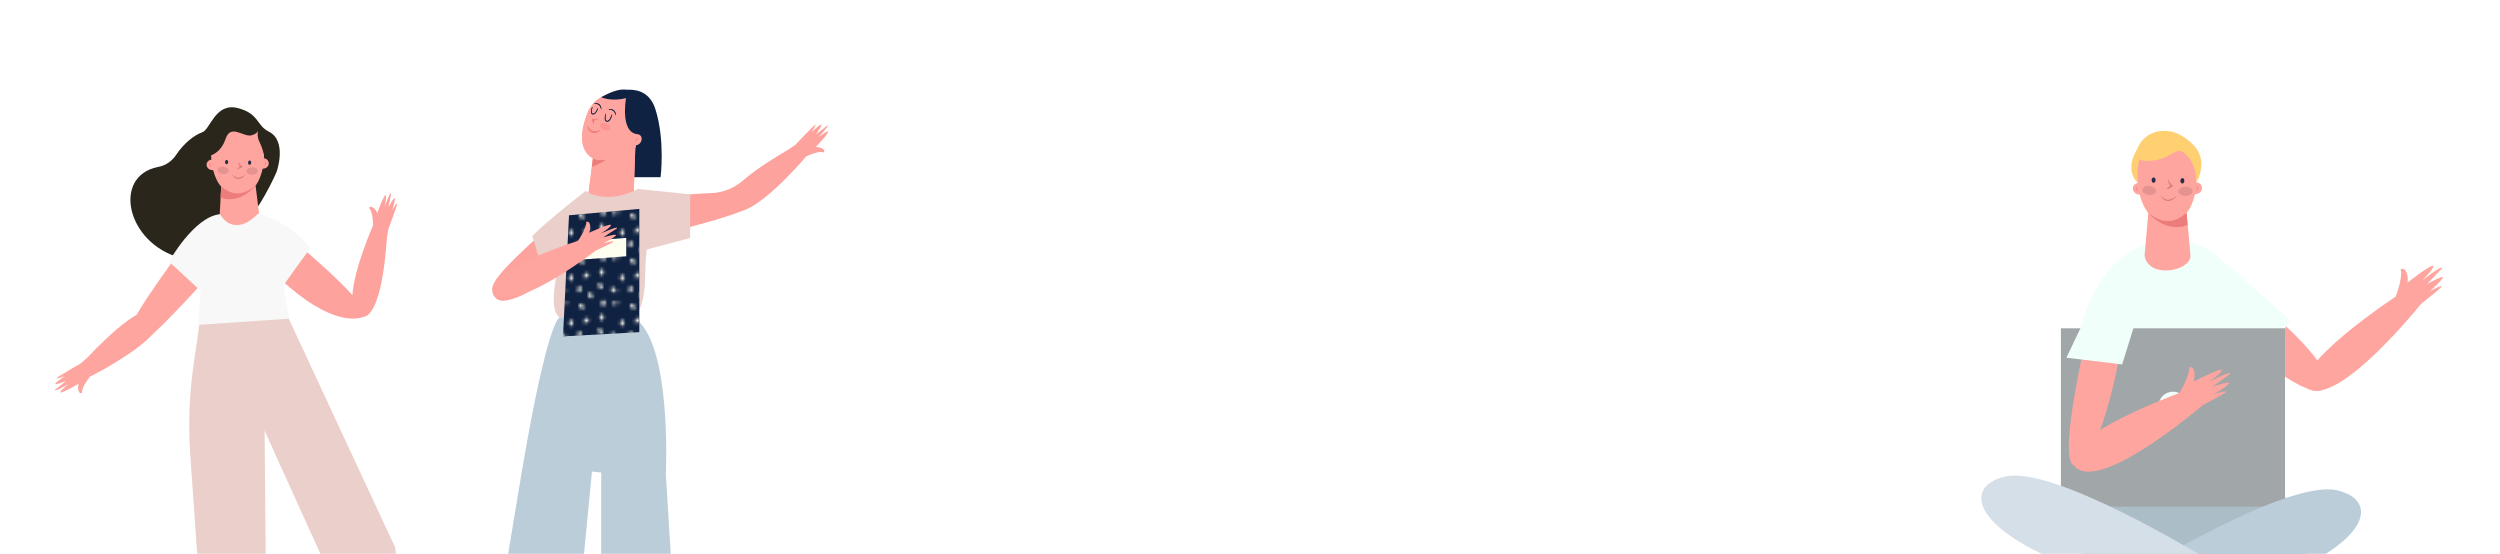 <svg version="1.1" id="OBJECTS" xmlns="http://www.w3.org/2000/svg" xmlns:xlink="http://www.w3.org/1999/xlink" x="0px" y="0px" viewBox="0 0 921.26 204.09" style="enable-background:new 0 0 921.26 204.09;" xml:space="preserve"> <style type="text/css"> .st0{fill:none;} .st1{fill:#F0EFE6;} .st2{fill:#FFA59F;} .st3{fill:#F0FFFA;} .st4{fill:#ABBDC6;} .st5{fill:#A1A6A8;} .st6{fill:#FFD072;} .st7{fill:#ED7D7A;} .st8{fill:#E59390;} .st9{fill:#292E47;} .st10{fill:#D37C79;} .st11{fill:#FFA49C;} .st12{fill:#102241;} .st13{fill:#707A87;} .st14{fill:#BBCDD9;} .st15{fill:#D5DFE8;} .st16{opacity:0.39;} .st17{fill:#D3C0BE;} .st18{fill:#222A46;} .st19{fill:#FF9592;} .st20{fill:#FDA29D;} .st21{fill:#F4FFFA;} .st22{fill:#3A3231;} .st23{fill:#EACFCA;} .st24{fill:url(#SVGID_1_);} .st25{fill:#FEFFEE;} .st26{fill:#2B261C;} .st27{fill:#4D5677;} .st28{fill:#F8F8F8;} </style> <pattern x="60.63" y="-297.95" width="16.13" height="14.36" patternUnits="userSpaceOnUse" id="Motivo_nuevo" viewBox="1.5 -14.36 16.13 14.36" style="overflow:visible;"> <g> <rect x="1.5" y="-14.36" class="st0" width="16.13" height="14.36"/> <g> <path class="st1" d="M17.49-3.33c0.26,0.17,0.42,0.48,0.4,0.79c-0.02,0.31-0.23,0.6-0.51,0.73c-0.05,0.02-0.1,0.04-0.16,0.03 c-0.06-0.02-0.1-0.07-0.14-0.12c-0.2-0.3-0.34-0.67-0.23-1.01c0.11-0.34,0.59-0.56,0.85-0.32c0.18,0.16,0.19,0.43,0.19,0.68"/> </g> <g> <path class="st1" d="M16.39-7.77c0.39-0.1,0.83,0.03,1.11,0.32c0.27,0.3,0.37,0.74,0.24,1.13c-0.02,0.07-0.05,0.13-0.11,0.17 c-0.07,0.04-0.16,0.03-0.24,0.02c-0.46-0.08-0.94-0.27-1.16-0.68C16-7.22,16.21-7.86,16.67-7.9c0.31-0.03,0.58,0.2,0.81,0.42"/> <path class="st1" d="M12.02-9.07c0.39-0.1,0.83,0.03,1.11,0.32c0.27,0.3,0.37,0.74,0.24,1.13c-0.02,0.07-0.05,0.13-0.11,0.17 c-0.07,0.04-0.16,0.03-0.24,0.02c-0.46-0.08-0.94-0.27-1.16-0.68c-0.22-0.41-0.01-1.04,0.45-1.09c0.31-0.03,0.58,0.2,0.81,0.42" /> <path class="st1" d="M13.76-3.56c0.34,0.22,0.55,0.63,0.52,1.03c-0.03,0.4-0.29,0.78-0.66,0.95c-0.06,0.03-0.13,0.05-0.2,0.03 c-0.08-0.02-0.13-0.09-0.18-0.16c-0.26-0.39-0.44-0.87-0.3-1.31c0.15-0.44,0.75-0.72,1.1-0.42c0.24,0.21,0.25,0.56,0.25,0.88"/> <path class="st1" d="M5.78-2.28c0.39-0.1,0.83,0.03,1.11,0.32c0.28,0.3,0.37,0.74,0.24,1.13C7.11-0.76,7.08-0.7,7.02-0.66 C6.95-0.62,6.86-0.63,6.78-0.64C6.32-0.72,5.84-0.91,5.62-1.32C5.4-1.73,5.61-2.37,6.07-2.41c0.31-0.03,0.58,0.2,0.81,0.42"/> <path class="st1" d="M3.06-11.98c0.34,0.22,0.55,0.63,0.52,1.03c-0.03,0.4-0.29,0.78-0.66,0.95c-0.06,0.03-0.13,0.05-0.2,0.03 c-0.08-0.02-0.13-0.09-0.18-0.16C2.29-10.52,2.1-11,2.25-11.45c0.15-0.44,0.75-0.72,1.1-0.42c0.24,0.21,0.25,0.56,0.25,0.88"/> <path class="st1" d="M1.35-3.33c0.26,0.17,0.42,0.48,0.4,0.79C1.73-2.23,1.53-1.93,1.24-1.8c-0.05,0.02-0.1,0.04-0.16,0.03 C1.02-1.79,0.98-1.85,0.95-1.9c-0.2-0.3-0.34-0.67-0.23-1.01c0.11-0.34,0.59-0.56,0.85-0.32C1.76-3.08,1.77-2.8,1.77-2.56"/> <path class="st1" d="M8.88-6.05c0.4-0.01,0.81,0.21,1.01,0.56c0.2,0.35,0.2,0.81-0.01,1.15C9.84-4.28,9.79-4.22,9.72-4.2 c-0.08,0.03-0.16,0-0.24-0.03C9.06-4.41,8.63-4.71,8.51-5.16C8.38-5.6,8.73-6.18,9.19-6.12c0.31,0.04,0.52,0.33,0.7,0.59"/> <path class="st1" d="M13.1-13.86c0.37,0.17,0.62,0.55,0.65,0.96c0.02,0.4-0.19,0.81-0.53,1.02c-0.06,0.04-0.13,0.07-0.2,0.06 c-0.08-0.01-0.14-0.08-0.2-0.14c-0.3-0.35-0.55-0.81-0.46-1.27c0.09-0.46,0.66-0.81,1.04-0.55c0.26,0.18,0.32,0.53,0.36,0.84"/> <path class="st1" d="M8.68-12.45c0.12,0.38,0.02,0.83-0.26,1.12c-0.28,0.29-0.72,0.41-1.11,0.31c-0.07-0.02-0.14-0.05-0.18-0.1 c-0.05-0.07-0.04-0.16-0.03-0.24c0.05-0.46,0.22-0.95,0.61-1.2c0.39-0.25,1.04-0.07,1.11,0.38c0.05,0.31-0.17,0.6-0.37,0.84"/> <path class="st1" d="M5.93-8.16c0.32,0.25,0.48,0.68,0.42,1.07C6.28-6.69,5.98-6.34,5.6-6.21C5.54-6.19,5.46-6.17,5.4-6.19 C5.32-6.22,5.28-6.3,5.24-6.37C5.02-6.78,4.88-7.28,5.07-7.71c0.19-0.43,0.82-0.65,1.14-0.31c0.21,0.23,0.2,0.59,0.16,0.9"/> </g> <g> <path class="st1" d="M0.25-7.77c0.39-0.1,0.83,0.03,1.11,0.32c0.28,0.3,0.37,0.74,0.24,1.13C1.58-6.26,1.55-6.19,1.49-6.15 C1.42-6.11,1.33-6.12,1.25-6.13C0.79-6.21,0.31-6.41,0.09-6.82S0.08-7.86,0.54-7.9c0.31-0.03,0.58,0.2,0.81,0.42"/> </g> </g> </pattern> <g> <g> <g> <g> <g> <g> <path class="st2" d="M826.63,106.97c0,0,30.66,23.09,30.54,33.51c-0.17,14.86-40.31-21.39-40.31-21.39L826.63,106.97z"/> <path class="st2" d="M900.18,102.33c0.57-1.25-5.76,2.33-5.76,2.33c5.48-5.93,5.48-5.5,5.48-5.93 c0.01-1.13-7.27,4.59-7.27,4.59s4.35-4.25,4.02-5.3c-0.33-1.05-9.47,6.12-9.47,6.12s0.56-2.65-0.92-4.64 c-0.38-0.51-1.22-0.51-1.63-0.29c0.81,2.57-1.12,8.23-1.77,10.02c-33.23,22.53-34.45,31.95-34.45,31.95 c8.74,13.63,41.15-25.98,43.74-29.19c3.33-2.61,7.27-5.77,7.56-6.34c0.52-0.99-4.41,1.72-4.41,1.72 S899.47,103.9,900.18,102.33z"/> </g> <polygon class="st3" points="844.03,117.99 832.57,135.2 808.23,107.08 817.68,94.88 "/> </g> <path class="st3" d="M762.53,182.04c0,0-9.66-91.19,36.44-93.4c46.93-2.25,35.57,97.94,35.73,96.51L762.53,182.04z"/> </g> <polygon class="st4" points="762.53,182.04 761.56,200.81 797.87,219.46 851.33,208.15 844.32,183.46 "/> </g> <g> <g> <rect x="759.45" y="120.98" class="st5" width="82.58" height="65.71"/> <circle class="st3" cx="800.75" cy="149.7" r="5.36"/> </g> <g> <path class="st2" d="M781.84,127.21c0,0-6.68,39.45-15.99,44.11c-9.32,4.66,3.01-47.32,3.01-47.32L781.84,127.21z"/> <g> <path class="st2" d="M811.95,149.1l-7.54-4.81c-45.13,17.23-41.05,25.63-41.05,25.63C769.69,185.56,811.95,149.1,811.95,149.1z "/> <path class="st2" d="M802.79,145.38c0,0,4.29-6.84,3.9-10.04c0.45-0.14,1.27,0.02,1.55,0.59c1.09,2.23,0.05,4.73,0.05,4.73 s10.3-5.36,10.43-4.27c0.13,1.09-4.93,4.47-4.93,4.47s8.21-4.28,7.99-3.17c-0.08,0.43,0,0-6.48,4.82c0,0,6.88-2.35,6.09-1.23 c-0.99,1.41-5.73,4.04-5.73,4.04s5.34-1.75,4.65-0.88c-0.69,0.88-13.85,7.53-13.85,7.53l-2.45-2.08L802.79,145.38z"/> </g> <polygon class="st3" points="782.02,134.3 761.49,131.81 776.63,99.93 791.78,102.88 "/> </g> </g> </g> <g> <path class="st6" d="M787.7,54.75c0,0-5.29,7.28,0.1,12.67l3.14-9.98L787.7,54.75z"/> <g> <path class="st2" d="M788.68,58.09c1.59-3.62,4.73-6.04,8.84-6.09c5.76-0.07,9.33,3.01,11.19,9.02c0.59,1.89,0.79,4.05,0.7,6.21 c0.75,0.06,1.34,0.43,1.7,0.96c0.92,1.35-0.14,3.2-1.77,3.33c-0.16,0.01-0.32,0.03-0.5,0.04c-0.64,2.86-1.73,5.39-3.07,6.86 l1.44,15.84c0,5.69-15.42,8.63-16.93-0.02l1.37-15.71c0,0-1.98-2.19-3.14-6.82c-0.14-0.01-0.29-0.02-0.42-0.03 c-1.63-0.11-2.72-1.94-1.83-3.3c0.33-0.5,0.86-0.86,1.54-0.96c-0.13-1.56-0.17-3.28-0.04-5.19 C787.86,60.81,788.11,59.38,788.68,58.09z"/> <g> <path class="st7" d="M787.88,70.5c-0.35-0.17-0.62-0.46-0.79-0.83c-0.06-0.19-0.09-0.44,0.04-0.63c0.12-0.2,0.32-0.27,0.5-0.31 c-0.14,0.13-0.27,0.26-0.32,0.4c-0.05,0.14-0.04,0.3,0.03,0.45C787.44,69.9,787.68,70.18,787.88,70.5z"/> </g> <g> <path class="st7" d="M809.21,70.34c0.2-0.32,0.44-0.6,0.54-0.92c0.07-0.15,0.08-0.3,0.03-0.45c-0.05-0.15-0.18-0.27-0.32-0.41 c0.18,0.05,0.38,0.12,0.5,0.32c0.12,0.19,0.1,0.44,0.03,0.63C809.83,69.89,809.56,70.18,809.21,70.34z"/> </g> <path class="st7" d="M805.76,78.41c-3.8,3.17-7.78,4.8-14.12,0.11c0,0,6.32,7.62,14.53,4.4L805.76,78.41z"/> </g> <path class="st6" d="M795.75,48.35c-3.64,0.52-6.86,2.92-8.05,6.4c-0.82,2.38-0.49,4.72,4.08,4.56c9.14-0.33,9.75-6.37,13.82-2.3 c4.07,4.07,3.81,10.21,3.81,10.21s4.74-7.91-1.18-13.83C803.97,49.14,800.06,47.73,795.75,48.35z"/> <g> <g> <path class="st8" d="M807.95,70.41c0.03,0.94-1.11,1.73-2.53,1.77c-1.43,0.04-2.6-0.68-2.63-1.62 c-0.03-0.94,1.11-1.73,2.53-1.77C806.75,68.75,807.92,69.47,807.95,70.41z"/> <path class="st8" d="M794.55,70.54c-0.13,0.93-1.39,1.51-2.8,1.31c-1.41-0.2-2.45-1.12-2.31-2.05c0.13-0.93,1.39-1.51,2.8-1.31 C793.64,68.69,794.68,69.61,794.55,70.54z"/> </g> <g> <g> <path class="st9" d="M794.35,66.39c-0.01,0.55-0.35,0.99-0.76,0.98c-0.41-0.01-0.73-0.46-0.71-1.01 c0.01-0.55,0.35-0.99,0.76-0.98S794.36,65.84,794.35,66.39z"/> <path class="st9" d="M804.95,66.64c-0.01,0.55-0.35,0.99-0.76,0.98c-0.41-0.01-0.73-0.46-0.71-1.01 c0.01-0.55,0.35-0.99,0.76-0.98C804.64,65.64,804.96,66.09,804.95,66.64z"/> </g> </g> </g> <g> <g> <path class="st10" d="M796.21,72.04c0.76,0.9,1.75,1.65,2.85,1.57c0.55-0.01,1.07-0.23,1.58-0.47c0.51-0.27,0.97-0.62,1.47-0.96 c-0.18,0.24-0.38,0.46-0.58,0.69c-0.22,0.2-0.46,0.4-0.7,0.58c-0.51,0.33-1.11,0.58-1.75,0.63c-0.65,0-1.29-0.21-1.78-0.6 C796.8,73.1,796.42,72.6,796.21,72.04z"/> </g> <g> <path class="st10" d="M798.49,69.51c0.24-0.27,0.5-0.48,0.77-0.69c0.27-0.21,0.56-0.4,0.85-0.57l-0.01,0.51 c-0.46-0.36-0.73-0.83-0.9-1.31c-0.17-0.48-0.27-0.97-0.28-1.47c0.22,0.45,0.43,0.88,0.67,1.29c0.25,0.4,0.52,0.78,0.85,1 l0.38,0.25l-0.39,0.25c-0.29,0.19-0.57,0.37-0.88,0.52c-0.3,0.16-0.61,0.3-0.95,0.4c-0.06,0.02-0.12-0.02-0.13-0.07 C798.46,69.57,798.47,69.53,798.49,69.51z"/> </g> </g> </g> <g> <g> <g> <polygon class="st11" points="791.33,211.69 765.05,222.68 769.07,232.94 798.88,223.26 "/> <g> <path class="st12" d="M772.72,219.48l-4.02,6.85h3.5l0.69,7.48h-5.36c0,0-15.79,8.1-20.46,3.43 c-4.24-4.24,18.62-15.98,22.82-18.07C770.99,218.61,772.83,219.36,772.72,219.48z"/> <g> <g> <path class="st13" d="M761.83,229.45c0.23,0.7,0.35,1.42,0.48,2.13c0.1,0.72,0.2,1.44,0.19,2.18 c-0.23-0.7-0.35-1.42-0.48-2.13C761.93,230.9,761.82,230.18,761.83,229.45z"/> </g> <g> <path class="st13" d="M764.94,229.21c0.23,0.7,0.35,1.42,0.48,2.13c0.1,0.72,0.2,1.44,0.19,2.18 c-0.23-0.7-0.35-1.42-0.48-2.13C765.04,230.66,764.93,229.94,764.94,229.21z"/> </g> </g> </g> </g> <path class="st14" d="M786.92,211.08c0,0,55.96-34.47,74.2-30.41c18.25,4.05,11.76,25.14-49.87,41.36l-16.85,4.46L786.92,211.08z "/> </g> <g> <g> <polygon class="st11" points="809.76,206.62 836.04,217.61 832.02,227.87 802.21,218.19 "/> <g> <path class="st12" d="M827,213.83l3.78,6.75h-3.5l-0.69,7.48h5.36c0,0,15.79,8.1,20.46,3.43c4.24-4.24-18.55-16.12-22.82-18.07 C828.87,213.1,827.36,213.18,827,213.83z"/> <g> <g> <path class="st13" d="M834.41,223.7c-0.1,0.73-0.3,1.43-0.5,2.13c-0.23,0.69-0.45,1.38-0.78,2.04c0.1-0.73,0.3-1.43,0.5-2.13 C833.87,225.05,834.09,224.36,834.41,223.7z"/> </g> <g> <path class="st13" d="M837.32,224.84c-0.1,0.73-0.3,1.43-0.5,2.13c-0.23,0.69-0.45,1.38-0.78,2.04 c0.1-0.73,0.3-1.43,0.5-2.13C836.77,226.19,836.99,225.5,837.32,224.84z"/> </g> </g> </g> </g> <path class="st15" d="M813.25,206c0,0-55.96-34.47-74.2-30.41c-18.25,4.05-11.76,25.14,49.87,41.36l16.85,4.46L813.25,206z"/> </g> </g> </g> <g> <g class="st16"> <g> <path class="st17" d="M264.48,321.18c-29.94,2.05-59.93,1.14-89.91,1.01c0.35,1.28,0.69,2.55,1.04,3.83 c6.39-3.04,14.86-1.9,21.72-1.76c7.69,0.16,15.39,0.28,23.09,0.37c14.69,0.18,29.38,0.33,44.07,0.66 C267.13,325.35,267.12,321.26,264.48,321.18c-15.48-0.43-30.97-0.49-46.44-0.92c-2.64-0.07-2.64,4.03,0,4.11 c15.48,0.43,30.97,0.49,46.44,0.92C264.48,323.92,264.48,322.55,264.48,321.18c-15.74-0.35-31.49-0.49-47.24-0.7 c-8.2-0.11-16.41-0.29-24.61-0.43c-6.32-0.11-13.25-0.36-19.1,2.42c-1.91,0.9-0.89,3.82,1.04,3.83 c29.98,0.13,59.97,1.04,89.91-1.01C267.1,325.11,267.12,321,264.48,321.18L264.48,321.18z"/> </g> </g> <g> <g> <path class="st12" d="M225.04,34.49c0,0,12.82-5.74,16.47,5.72c3.65,11.46,1.92,25.08,1.92,25.08h-14.05L225.04,34.49z"/> <g> <g> <g> <path class="st2" d="M216.5,41.58c-2.11,5.38-3.91,13.36,2,16.81l-2.05,15.97c0,0,3.84,7.53,16.94,0.54l0.71-20.33 c0,0,4.07-13.36-1.29-17.94c-1.34-1.14-2.87-1.74-4.41-1.99C223.32,33.8,218.38,36.79,216.5,41.58z"/> <g> <g> <g> <path class="st2" d="M235.21,49.41c0.64-4.28,0.78-10.07-2.4-12.78c-1.34-1.14-2.87-1.74-4.41-1.99 c-5.08-0.83-10.02,2.16-11.9,6.95c-2.11,5.38-3.91,13.36,2,16.81l-2.05,15.97c0,0,3.84,7.53,16.94,0.54l0.71-20.33 c0,0,0.12-0.4,0.28-1.05c1.93-0.16,2.91-2.93,1.22-3.89L235.21,49.41z"/> <g> <path class="st7" d="M234.11,51.97c0.05-0.34,0.23-0.64,0.51-0.87c0.15-0.1,0.36-0.17,0.55-0.11 c0.2,0.06,0.3,0.22,0.37,0.37c-0.15-0.08-0.29-0.16-0.42-0.16c-0.13,0-0.25,0.04-0.35,0.13 C234.53,51.48,234.35,51.74,234.11,51.97z"/> </g> </g> <path class="st7" d="M218.5,58.39c0,0,1.61,1.09,4.96,0.41c0,0-2.72,1.84-5.35,2.66L218.5,58.39z"/> </g> </g> </g> <g> <g> <path class="st7" d="M218.68,45.7l-0.44-1.46l0-0.02l0-0.43l0.32,0.12c0.27,0.1,0.63,0.09,0.98,0.03 c0.35-0.06,0.7-0.17,1.04-0.3c-0.3,0.22-0.62,0.41-0.96,0.56c-0.35,0.15-0.73,0.28-1.18,0.23l0.32-0.31l0.01,0.01l0.08,1.52 c0,0.05-0.04,0.09-0.09,0.1C218.73,45.76,218.69,45.74,218.68,45.7z"/> </g> <g> <path class="st7" d="M216.54,46.44c0.21,0.47,0.46,0.9,0.79,1.23c0.33,0.33,0.72,0.56,1.16,0.65 c0.44,0.12,0.91,0.05,1.39,0.01c0.48-0.08,0.96-0.22,1.46-0.34c-0.2,0.16-0.43,0.28-0.65,0.43 c-0.23,0.12-0.48,0.21-0.72,0.31c-0.51,0.14-1.06,0.25-1.61,0.11c-0.55-0.13-1.06-0.46-1.36-0.92 C216.69,47.48,216.53,46.96,216.54,46.44z"/> </g> <g> <path class="st18" d="M223.31,42.04c-0.12,0.5-0.2,1.01-0.2,1.51c-0.01,0.49,0.17,1.03,0.62,1c0.43,0.03,0.79-0.41,1.04-0.83 c0.25-0.44,0.45-0.91,0.61-1.4c0.02-0.05,0.07-0.09,0.13-0.07c0.05,0.01,0.08,0.07,0.07,0.12c-0.12,0.52-0.3,1.02-0.56,1.49 c-0.26,0.44-0.62,1-1.29,1c-0.31,0-0.63-0.22-0.74-0.5c-0.12-0.27-0.14-0.56-0.14-0.82c0.01-0.54,0.13-1.06,0.31-1.56 c0.02-0.04,0.06-0.07,0.11-0.05C223.3,41.95,223.32,42,223.31,42.04z"/> </g> <g> <path class="st18" d="M224.34,40.35c0.6-0.21,1.34-0.16,1.88,0.28c0.25,0.23,0.45,0.51,0.55,0.82 c0.06,0.15,0.08,0.32,0.12,0.47l0.02,0.48c0,0.03-0.02,0.05-0.05,0.05c-0.02,0-0.04-0.02-0.05-0.04 c-0.14-0.6-0.35-1.18-0.8-1.53c-0.43-0.37-1.05-0.44-1.64-0.39l-0.01,0c-0.04,0-0.07-0.03-0.07-0.06 C224.29,40.39,224.31,40.36,224.34,40.35z"/> </g> <g> <path class="st18" d="M218.34,39.56c-0.15,0.44-0.26,0.9-0.31,1.35c-0.05,0.44,0.07,0.95,0.48,0.96 c0.39,0.06,0.75-0.31,1.01-0.66c0.26-0.38,0.48-0.79,0.67-1.22c0.02-0.05,0.07-0.07,0.12-0.05c0.04,0.02,0.07,0.07,0.05,0.12 c-0.15,0.46-0.35,0.9-0.63,1.31c-0.27,0.37-0.65,0.86-1.26,0.8c-0.28-0.03-0.55-0.25-0.63-0.51 c-0.09-0.26-0.08-0.52-0.06-0.76c0.06-0.49,0.21-0.95,0.41-1.39c0.02-0.04,0.06-0.06,0.1-0.04 C218.33,39.47,218.35,39.52,218.34,39.56z"/> </g> <g> <path class="st18" d="M219.01,38.16c0.6-0.21,1.34-0.16,1.88,0.28c0.25,0.23,0.45,0.51,0.55,0.82 c0.06,0.15,0.08,0.32,0.12,0.47l0.02,0.48c0,0.03-0.02,0.05-0.05,0.05c-0.02,0-0.04-0.02-0.05-0.04 c-0.14-0.6-0.35-1.18-0.8-1.53c-0.43-0.37-1.05-0.44-1.64-0.39l-0.01,0c-0.04,0-0.07-0.03-0.07-0.06 C218.96,38.19,218.98,38.17,219.01,38.16z"/> </g> <path class="st19" d="M224.83,47.45c-0.27,0.65-1.29,0.84-2.27,0.43c-0.98-0.41-1.56-1.27-1.3-1.91 c0.27-0.65,1.29-0.84,2.27-0.43C224.52,45.95,225.1,46.8,224.83,47.45z"/> <g> <path class="st7" d="M218.68,45.7l-0.44-1.46l0-0.02l0-0.43l0.32,0.12c0.27,0.1,0.63,0.09,0.98,0.03 c0.35-0.06,0.7-0.17,1.04-0.3c-0.3,0.22-0.62,0.41-0.96,0.56c-0.35,0.15-0.73,0.28-1.18,0.23l0.32-0.31l0.01,0.01l0.08,1.52 c0,0.05-0.04,0.09-0.09,0.1C218.73,45.76,218.69,45.74,218.68,45.7z"/> </g> <g> <path class="st7" d="M216.54,46.44c0.21,0.47,0.46,0.9,0.79,1.23c0.33,0.33,0.72,0.56,1.16,0.65 c0.44,0.12,0.91,0.05,1.39,0.01c0.48-0.08,0.96-0.22,1.46-0.34c-0.2,0.16-0.43,0.28-0.65,0.43 c-0.23,0.12-0.48,0.21-0.72,0.31c-0.51,0.14-1.06,0.25-1.61,0.11c-0.55-0.13-1.06-0.46-1.36-0.92 C216.69,47.48,216.53,46.96,216.54,46.44z"/> </g> <g> <path class="st18" d="M223.31,42.04c-0.12,0.5-0.2,1.01-0.2,1.51c-0.01,0.49,0.17,1.03,0.62,1c0.43,0.03,0.79-0.41,1.04-0.83 c0.25-0.44,0.45-0.91,0.61-1.4c0.02-0.05,0.07-0.09,0.13-0.07c0.05,0.01,0.08,0.07,0.07,0.12c-0.12,0.52-0.3,1.02-0.56,1.49 c-0.26,0.44-0.62,1-1.29,1c-0.31,0-0.63-0.22-0.74-0.5c-0.12-0.27-0.14-0.56-0.14-0.82c0.01-0.54,0.13-1.06,0.31-1.56 c0.02-0.04,0.06-0.07,0.11-0.05C223.3,41.95,223.32,42,223.31,42.04z"/> </g> <g> <path class="st18" d="M224.34,40.35c0.6-0.21,1.34-0.16,1.88,0.28c0.25,0.23,0.45,0.51,0.55,0.82 c0.06,0.15,0.08,0.32,0.12,0.47l0.02,0.48c0,0.03-0.02,0.05-0.05,0.05c-0.02,0-0.04-0.02-0.05-0.04 c-0.14-0.6-0.35-1.18-0.8-1.53c-0.43-0.37-1.05-0.44-1.64-0.39l-0.01,0c-0.04,0-0.07-0.03-0.07-0.06 C224.29,40.39,224.31,40.36,224.34,40.35z"/> </g> <g> <path class="st18" d="M218.34,39.56c-0.15,0.44-0.26,0.9-0.31,1.35c-0.05,0.44,0.07,0.95,0.48,0.96 c0.39,0.06,0.75-0.31,1.01-0.66c0.26-0.38,0.48-0.79,0.67-1.22c0.02-0.05,0.07-0.07,0.12-0.05c0.04,0.02,0.07,0.07,0.05,0.12 c-0.15,0.46-0.35,0.9-0.63,1.31c-0.27,0.37-0.65,0.86-1.26,0.8c-0.28-0.03-0.55-0.25-0.63-0.51 c-0.09-0.26-0.08-0.52-0.06-0.76c0.06-0.49,0.21-0.95,0.41-1.39c0.02-0.04,0.06-0.06,0.1-0.04 C218.33,39.47,218.35,39.52,218.34,39.56z"/> </g> <g> <path class="st18" d="M219.01,38.16c0.6-0.21,1.34-0.16,1.88,0.28c0.25,0.23,0.45,0.51,0.55,0.82 c0.06,0.15,0.08,0.32,0.12,0.47l0.02,0.48c0,0.03-0.02,0.05-0.05,0.05c-0.02,0-0.04-0.02-0.05-0.04 c-0.14-0.6-0.35-1.18-0.8-1.53c-0.43-0.37-1.05-0.44-1.64-0.39l-0.01,0c-0.04,0-0.07-0.03-0.07-0.06 C218.96,38.19,218.98,38.17,219.01,38.16z"/> </g> <path class="st19" d="M224.83,47.45c-0.27,0.65-1.29,0.84-2.27,0.43c-0.98-0.41-1.56-1.27-1.3-1.91 c0.27-0.65,1.29-0.84,2.27-0.43C224.52,45.95,225.1,46.8,224.83,47.45z"/> </g> </g> <path class="st20" d="M215.72,72.26c0,0-18.97,15.27-29.68,26.78c-0.72,0.78-1.42,1.58-2.05,2.43 c-0.71,0.97-1.14,1.19-2.21,3.43c-1.21,2.53,0.36,5.68,3.15,5.93c0.18,0.02,0.35,0.02,0.51,0.01c5.13-0.4,14.57-4.33,30.37-20.7 L215.72,72.26z"/> <path class="st20" d="M297.1,57.63c0,0,4.57-2.28,6.5-1.45c0.17-0.25,0.22-0.8-0.08-1.08c-1.19-1.09-2.95-0.89-2.95-0.89 s5.23-5.46,4.57-5.74c-0.66-0.28-3.69,2.27-3.69,2.27s4.17-4.35,3.44-4.42c-0.28-0.03,0,0-4.19,3.17c0,0,2.72-3.87,1.88-3.58 c-1.06,0.36-3.57,2.84-3.57,2.84s2.07-3.02,1.4-2.75c-0.67,0.27-7.23,7.28-7.23,7.28l-2.64,1.84l0,0l0,0 c-8.02,4.65-13.26,8.38-16.67,11.33c-3.29,2.85-7.41,4.56-11.76,4.71c-7.83,0.26-15.33,1.22-15.33,1.22l-5.25,14.34 c0,0,21.47-4.77,31.94-9.01C282.37,75.18,297.1,57.63,297.1,57.63z"/> <polygon class="st2" points="193.26,226.8 188.5,318.44 193.26,318.34 211.28,226.4 "/> <polygon class="st2" points="225.25,226.67 225.25,318.18 231.71,318.18 240.22,224.97 "/> <g> <path class="st21" d="M222.72,323.73l0.68-20.31l11.68-0.03c0,0-0.73,8.01,1.31,8.9c2.04,0.89,13.35,2.14,13.98,10.01 L222.72,323.73z"/> <g> <g> <path class="st22" d="M222.57,320.4c4.5-0.29,9-0.46,13.5-0.7c4.5-0.16,9-0.38,13.5-0.48c0.14,0,0.26,0.11,0.26,0.25 c0,0.14-0.11,0.26-0.24,0.26c-4.5,0.25-9,0.38-13.5,0.57c-4.5,0.11-9,0.29-13.51,0.35c-0.07,0-0.12-0.05-0.13-0.12 C222.45,320.46,222.5,320.4,222.57,320.4z"/> </g> <g> <path class="st22" d="M229.81,320.27c-0.26-0.8-0.64-1.57-1.09-2.28c-0.46-0.7-1-1.35-1.66-1.85 c-0.31-0.27-0.68-0.47-1.04-0.68c-0.39-0.15-0.76-0.33-1.17-0.42c-0.8-0.24-1.66-0.24-2.51-0.23l-0.02,0 c-0.07,0-0.13-0.06-0.13-0.13c0-0.07,0.05-0.13,0.12-0.13c0.44-0.04,0.88-0.14,1.32-0.14c0.45,0.02,0.9,0.02,1.34,0.13 c0.89,0.16,1.74,0.56,2.46,1.11c1.43,1.13,2.37,2.77,2.74,4.52c0.02,0.1-0.04,0.19-0.14,0.21c-0.09,0.02-0.18-0.03-0.21-0.12 L229.81,320.27z"/> </g> <g> <path class="st22" d="M241.72,319.75c0.02-0.95,0.15-1.88,0.26-2.82c0.14-0.93,0.28-1.86,0.52-2.78 c0.02-0.1,0.12-0.15,0.22-0.13c0.08,0.02,0.14,0.1,0.14,0.18c-0.03,0.95-0.16,1.88-0.28,2.82c-0.15,0.93-0.29,1.86-0.54,2.78 c-0.02,0.09-0.11,0.14-0.2,0.11C241.77,319.89,241.72,319.82,241.72,319.75z"/> </g> <g> <path class="st22" d="M233.29,313.58c0.57-0.89,1.25-1.68,2.03-2.38c0.09-0.08,0.24-0.07,0.32,0.02 c0.07,0.08,0.07,0.2,0.02,0.28c-0.6,0.86-1.32,1.62-2.14,2.29c-0.07,0.06-0.17,0.04-0.22-0.02 C233.26,313.71,233.26,313.64,233.29,313.58z"/> </g> <g> <path class="st22" d="M235.72,315.1c0.56-0.87,1.16-1.71,1.82-2.52c0.07-0.08,0.19-0.09,0.27-0.03 c0.07,0.06,0.09,0.16,0.05,0.24c-0.5,0.91-1.04,1.79-1.64,2.64c-0.09,0.14-0.28,0.17-0.42,0.07 C235.67,315.42,235.63,315.24,235.72,315.1z"/> </g> <g> <path class="st22" d="M238.64,316.3c0.24-1.07,0.6-2.09,1.11-3.07c0.04-0.07,0.13-0.1,0.2-0.06 c0.06,0.03,0.09,0.09,0.08,0.15c-0.17,1.09-0.48,2.13-0.92,3.13c-0.05,0.12-0.2,0.18-0.32,0.13 C238.67,316.53,238.61,316.41,238.64,316.3z"/> </g> <g> <g> <path class="st22" d="M226.16,310.08c0.77,0.01,1.45,0.72,1.44,1.53c0.02,0.81-0.72,1.58-1.6,1.55 c-0.88-0.07-1.53-0.91-1.43-1.71C224.64,310.64,225.39,310.01,226.16,310.08z M226.15,310.3c-0.66-0.05-1.25,0.54-1.22,1.16 c0,0.62,0.55,1.12,1.1,1.1c0.55,0.09,1.15-0.35,1.21-0.97C227.33,310.97,226.8,310.33,226.15,310.3z"/> </g> </g> </g> </g> <g> <path class="st21" d="M198.89,323.73l-1.3-20.28l-11.67,0.33c0,0,0.98,7.98-1.04,8.93c-2.02,0.95-13.28,2.54-13.67,10.44 L198.89,323.73z"/> <g> <g> <path class="st22" d="M198.93,320.64c-4.51,0.08-9.01,0.04-13.51,0.06c-4.5-0.05-9.01-0.04-13.51-0.15 c-0.14,0-0.25-0.12-0.25-0.26c0-0.14,0.12-0.25,0.26-0.25c4.5-0.03,9.01,0.05,13.51,0.07c4.5,0.1,9.01,0.13,13.51,0.29 c0.07,0,0.12,0.06,0.12,0.13C199.05,320.59,199,320.64,198.93,320.64z"/> </g> <g> <path class="st22" d="M191.34,320.42c0.32-1.76,1.2-3.43,2.6-4.6c0.7-0.58,1.54-1,2.42-1.19c0.44-0.12,0.89-0.14,1.34-0.17 c0.45-0.01,0.89,0.07,1.33,0.1c0.07,0,0.13,0.07,0.12,0.14c0,0.07-0.06,0.12-0.13,0.12l-0.02,0 c-0.86,0.01-1.71,0.04-2.51,0.3c-0.41,0.1-0.78,0.29-1.16,0.45c-0.35,0.22-0.71,0.43-1.02,0.71 c-0.64,0.52-1.17,1.18-1.61,1.9c-0.43,0.72-0.79,1.51-1.02,2.31l0,0.01c-0.03,0.09-0.13,0.15-0.22,0.12 C191.38,320.6,191.32,320.51,191.34,320.42z"/> </g> <g> <path class="st22" d="M179.46,320.39c-0.27-0.91-0.44-1.84-0.62-2.76c-0.15-0.93-0.31-1.86-0.37-2.81 c-0.01-0.1,0.07-0.18,0.17-0.19c0.09-0.01,0.16,0.05,0.18,0.13c0.26,0.91,0.43,1.84,0.6,2.76c0.14,0.93,0.29,1.86,0.35,2.81 c0,0.09-0.06,0.16-0.15,0.17C179.54,320.5,179.48,320.46,179.46,320.39z"/> </g> <g> <path class="st22" d="M187.78,314.13c-0.84-0.64-1.58-1.38-2.21-2.22c-0.08-0.1-0.05-0.24,0.05-0.32 c0.09-0.06,0.2-0.06,0.28,0.01c0.81,0.67,1.51,1.44,2.11,2.31c0.05,0.07,0.03,0.17-0.04,0.22 C187.91,314.17,187.83,314.17,187.78,314.13z"/> </g> <g> <path class="st22" d="M185.14,315.85c-0.62-0.83-1.19-1.69-1.72-2.59c-0.05-0.09-0.02-0.21,0.07-0.26 c0.08-0.05,0.18-0.03,0.24,0.04c0.68,0.79,1.31,1.61,1.9,2.46c0.09,0.14,0.06,0.32-0.08,0.42 C185.42,316.01,185.24,315.98,185.14,315.85z"/> </g> <g> <path class="st22" d="M182.29,316.95c-0.47-0.99-0.81-2.02-1.01-3.1c-0.02-0.08,0.04-0.16,0.12-0.17 c0.06-0.01,0.13,0.02,0.16,0.07c0.53,0.96,0.93,1.98,1.2,3.04c0.03,0.13-0.05,0.26-0.18,0.3 C182.46,317.11,182.34,317.06,182.29,316.95z"/> </g> <g> <g> <path class="st22" d="M195.05,310.41c-0.66,0.04-1.16,0.7-1.05,1.31c0.08,0.62,0.7,1.04,1.24,0.94 c0.55,0.01,1.09-0.51,1.07-1.13C196.31,310.91,195.7,310.35,195.05,310.41z M195.03,310.19c0.76-0.09,1.54,0.52,1.63,1.32 c0.13,0.8-0.5,1.66-1.37,1.75c-0.88,0.05-1.64-0.7-1.64-1.5C193.6,310.95,194.26,310.23,195.03,310.19z"/> </g> </g> </g> </g> <path class="st23" d="M215.82,70.35c0,0-4.13,9.65-15.88,19.75l8.26-0.79c0,0-7.86,24.14-1.95,27.67h27.21 c0,0,3.91-2.27,4.21-13.41c0.3-11.2,0.75-11.64,0.75-11.64l15.91-4.24V71.61l-19.25-1.98 C235.08,69.64,224.32,75.79,215.82,70.35z"/> <path class="st14" d="M206.24,116.98c0,0-4.42,0-14.29,58.85c-9.87,58.85-19.39,120.42-19.39,120.42h33.68l11.91-122.47 l3.4,0.34v122.13l31.3,1.36l-7.48-122.81c0,0,2.38-49.33-11.91-57.83H206.24z"/> <path class="st23" d="M215.82,70.35c0,0-14.53,11.29-19.67,16.61l5.03,16.61l6.83-4.1L215.82,70.35z"/> </g> <path class="st12" d="M221.53,35.84c0,0,3.73,1.72,9.16,0.31c0,0-2.64,14.57,5.79,13.25c0,0,1.51-9.63-0.9-12.78 C233.18,33.47,230.6,30.71,221.53,35.84z"/> </g> <g> <g> <g> <polygon class="st12" points="209.68,79.33 235.59,76.98 235.59,122.4 207.47,123.96 "/> <pattern id="SVGID_1_" xlink:href="#Motivo_nuevo" patternTransform="matrix(1.109 0 0 1.109 839.223 745.16)"> </pattern> <polygon class="st24" points="209.68,79.33 235.59,76.98 235.59,122.4 207.47,123.96 "/> </g> <polygon class="st25" points="230.77,94.44 214.19,95.66 214.19,88.97 230.77,87.66 "/> </g> <g> <path class="st2" d="M219.53,92.32L214,88.4c-34.83,11.34-32.06,17.86-32.06,17.86C186.14,118.34,219.53,92.32,219.53,92.32z"/> <path class="st2" d="M212.73,89.16c0,0,3.5-5.02,3.33-7.46c0.34-0.09,0.96,0.06,1.15,0.5c0.74,1.73-0.14,3.58-0.14,3.58 s8.01-3.67,8.06-2.84c0.06,0.83-3.9,3.2-3.9,3.2s6.38-2.93,6.17-2.1c-0.08,0.32,0,0-5.09,3.41c0,0,5.3-1.52,4.66-0.7 c-0.8,1.03-4.49,2.84-4.49,2.84s4.11-1.12,3.56-0.49c-0.55,0.64-10.77,5.18-10.77,5.18l-1.78-1.67L212.73,89.16z"/> </g> </g> </g> </g> <g> <g class="st16"> <g> <path class="st17" d="M109.53,287.84c-28.26,2.6-56.62,2.4-84.96,2.94c0.35,1.28,0.69,2.55,1.04,3.83 c6.29-3.13,14.73-2.13,21.55-2.15c7.03-0.02,14.06-0.08,21.08-0.16c13.76-0.15,27.53-0.33,41.29-0.35 C112.17,291.94,112.18,287.85,109.53,287.84c-14.64-0.06-29.28,0.22-43.92,0.16c-2.64-0.01-2.65,4.09,0,4.11 c14.64,0.06,29.28-0.22,43.92-0.16C109.53,290.57,109.53,289.21,109.53,287.84c-14.81,0.02-29.62,0.23-44.44,0.38 c-7.58,0.08-15.16,0.1-22.74,0.13c-6.25,0.03-13.09-0.15-18.82,2.7c-1.85,0.92-0.93,3.86,1.04,3.83 c28.34-0.54,56.71-0.34,84.96-2.94C112.14,291.7,112.17,287.6,109.53,287.84L109.53,287.84z"/> </g> </g> <g> <path class="st26" d="M99.04,48.49c-4.64-2.31-3.49-6.69-11.57-8.7c-8.09-2-10.08,7.94-12.84,8.91c-3.26,1.15-7.02,4.29-9.72,8.36 c-1.48,2.23-3.7,3.85-6.32,4.38c-0.15,0.03-0.3,0.06-0.45,0.09C41.24,65,46.63,89.69,66.49,95.02 c19.85,5.33,35.45-31.71,35.45-31.71S105.97,51.93,99.04,48.49z"/> <g> <g> <g> <g> <g> <g> <g> <path class="st2" d="M98.95,59.66c-0.23-0.71-0.84-1.26-1.68-1.35c0.07-1.44,0.04-3.04-0.15-4.81 c-0.13-1.16-0.37-2.32-0.86-3.37c-1.52-3.29-4.45-5.44-8.21-5.34c-5.17,0.12-8.27,3-9.75,8.46 c-0.46,1.72-0.57,3.66-0.42,5.59c-0.68,0.07-1.19,0.43-1.49,0.91c-0.78,1.24,0.23,2.86,1.7,2.93 c0.14,0.01,0.29,0.01,0.45,0.02c0.66,2.55,1.73,4.78,2.98,6.06l-0.84,15.5c-0.11,2.01,1.07,3.89,2.96,4.59 c4.55,1.7,8.28,0.57,10.53-0.59c1.41-0.73,2.22-2.25,2.02-3.82L94.18,68.4c0,0,1.7-2.03,2.59-6.22l0.38-0.04 C98.42,62.02,99.33,60.87,98.95,59.66z"/> <path class="st7" d="M81.5,68.76c3.51,2.72,7.14,4.05,12.67-0.36c0,0-5.42,7.05-12.9,4.42L81.5,68.76z"/> </g> <g> <path class="st7" d="M97.49,61.15l0.19-0.46c0.06-0.15,0.12-0.29,0.14-0.43c0.04-0.14,0.03-0.27-0.02-0.38 c-0.05-0.12-0.18-0.22-0.32-0.33c0.17,0.01,0.37,0.04,0.51,0.2c0.14,0.16,0.15,0.39,0.12,0.57 C98.01,60.68,97.8,60.97,97.49,61.15z"/> </g> <g> <path class="st7" d="M77.85,61.58c-0.31-0.17-0.54-0.45-0.66-0.81c-0.04-0.18-0.04-0.41,0.1-0.58 c0.13-0.17,0.33-0.21,0.5-0.22c-0.13,0.12-0.26,0.22-0.3,0.34c-0.05,0.12-0.05,0.25,0,0.38c0.02,0.14,0.1,0.28,0.16,0.43 L77.85,61.58z"/> </g> </g> </g> </g> <g> <g> <path class="st21" d="M79.9,292.9l0.65-23.73l13.24-0.2c0,0,0.69,10.53,2.99,11.74c2.31,1.21,15.38,3.6,15.46,12.83 L79.9,292.9z"/> <g> <g> <path class="st27" d="M80.01,289c5.26,0.03,10.52,0.21,15.78,0.31c5.26,0.19,10.52,0.31,15.77,0.56 c0.17,0.01,0.3,0.15,0.29,0.32c-0.01,0.17-0.15,0.3-0.31,0.29c-5.26-0.09-10.52-0.31-15.78-0.47 c-5.26-0.25-10.52-0.42-15.77-0.73c-0.08,0-0.14-0.08-0.14-0.16C79.86,289.07,79.93,289,80.01,289z"/> </g> <g> <path class="st27" d="M88.45,289.47c-0.25-0.95-0.62-1.88-1.09-2.74c-0.47-0.86-1.06-1.65-1.78-2.29 c-0.34-0.34-0.75-0.6-1.15-0.87c-0.44-0.21-0.86-0.45-1.33-0.58c-0.91-0.35-1.91-0.41-2.91-0.48l-0.02,0 c-0.09-0.01-0.15-0.08-0.15-0.17c0.01-0.08,0.07-0.14,0.14-0.15c1.02-0.09,2.09-0.1,3.11,0.21 c1.03,0.26,1.99,0.8,2.78,1.51c0.78,0.72,1.43,1.58,1.89,2.52c0.46,0.95,0.79,1.93,0.92,2.98 c0.01,0.12-0.07,0.22-0.19,0.24c-0.11,0.01-0.21-0.06-0.23-0.16L88.45,289.47z"/> </g> <g> <path class="st27" d="M102.37,289.85c0.1-1.1,0.32-2.18,0.53-3.26c0.25-1.07,0.48-2.15,0.84-3.2 c0.04-0.11,0.16-0.17,0.27-0.14c0.1,0.03,0.16,0.13,0.15,0.23c-0.11,1.1-0.34,2.18-0.56,3.26 c-0.25,1.07-0.5,2.14-0.86,3.19c-0.03,0.1-0.14,0.15-0.24,0.12C102.42,290.02,102.37,289.94,102.37,289.85z"/> </g> <g> <path class="st27" d="M93.07,281.96c0.35-0.51,0.78-0.95,1.19-1.39c0.44-0.42,0.87-0.85,1.37-1.21 c0.12-0.09,0.3-0.06,0.38,0.06c0.07,0.1,0.07,0.23-0.01,0.32c-0.37,0.49-0.81,0.91-1.25,1.33 c-0.46,0.4-0.91,0.81-1.43,1.15c-0.09,0.06-0.21,0.03-0.27-0.06C93.02,282.11,93.02,282.02,93.07,281.96z"/> </g> <g> <path class="st27" d="M95.76,283.93c0.72-0.97,1.5-1.9,2.34-2.78c0.09-0.09,0.24-0.1,0.33-0.01c0.08,0.08,0.1,0.2,0.04,0.3 c-0.65,1.03-1.36,2.01-2.12,2.94c-0.13,0.16-0.36,0.18-0.52,0.05C95.66,284.31,95.64,284.08,95.76,283.93z"/> </g> <g> <path class="st27" d="M99.06,285.57c0.16-0.62,0.41-1.2,0.66-1.79c0.27-0.58,0.54-1.15,0.89-1.7 c0.05-0.08,0.16-0.11,0.25-0.05c0.06,0.04,0.09,0.11,0.08,0.18c-0.12,0.64-0.34,1.23-0.55,1.83 c-0.24,0.59-0.46,1.18-0.78,1.74c-0.08,0.14-0.26,0.19-0.4,0.11C99.08,285.83,99.03,285.7,99.06,285.57z"/> </g> <g> <path class="st27" d="M85.05,277.28c0.9,0.08,1.64,0.96,1.55,1.9c-0.04,0.95-0.97,1.79-2,1.69 c-1.02-0.15-1.72-1.2-1.52-2.12C83.23,277.81,84.16,277.14,85.05,277.28z M85.02,277.55c-0.37-0.04-0.75,0.07-1.04,0.31 c-0.28,0.24-0.45,0.59-0.47,0.94c-0.06,0.72,0.55,1.35,1.19,1.36c0.62,0.15,1.36-0.31,1.48-1.03 c0.06-0.35-0.01-0.73-0.23-1.03C85.73,277.81,85.39,277.6,85.02,277.55z"/> </g> </g> </g> <path class="st23" d="M74.16,114.8l-2.81,19.47c-1.6,11.08-2.01,22.3-1.23,33.46l7.26,103.78h21.13l-1.33-148.56L74.16,114.8z "/> </g> <g> <g> <path class="st21" d="M46.59,252.85l21.75-9.53l5.82,11.89c0,0-9.24,5.11-9.35,7.71c-0.11,2.6,3.29,15.45-5.02,19.45 L46.59,252.85z"/> <g> <g> <path class="st27" d="M50.16,251.29c2.21,4.78,4.3,9.61,6.45,14.41c2.07,4.84,4.2,9.65,6.21,14.51 c0.07,0.16-0.01,0.34-0.17,0.4c-0.15,0.06-0.33-0.01-0.4-0.16c-2.16-4.8-4.2-9.65-6.3-14.47 c-2.02-4.86-4.11-9.69-6.06-14.57c-0.03-0.08,0.01-0.16,0.08-0.19C50.05,251.18,50.13,251.22,50.16,251.29z"/> </g> <g> <path class="st27" d="M53.34,259.12c0.75-0.62,1.44-1.36,2.02-2.15c0.57-0.79,1.05-1.66,1.31-2.59 c0.17-0.46,0.22-0.94,0.3-1.41c0-0.48,0.04-0.97-0.04-1.45c-0.07-0.98-0.44-1.9-0.81-2.83l-0.01-0.01 c-0.03-0.08,0.01-0.17,0.09-0.21c0.07-0.03,0.16,0,0.19,0.07c0.52,0.89,0.98,1.85,1.13,2.9c0.2,1.04,0.13,2.14-0.18,3.15 c-0.31,1.02-0.82,1.96-1.47,2.79c-0.66,0.82-1.41,1.54-2.31,2.1c-0.1,0.06-0.23,0.03-0.3-0.07 c-0.06-0.09-0.04-0.21,0.04-0.28L53.34,259.12z"/> </g> <g> <path class="st27" d="M58.93,271.88c1.04-0.38,2.11-0.64,3.18-0.91c1.08-0.23,2.15-0.48,3.25-0.6 c0.12-0.01,0.23,0.07,0.24,0.19c0.01,0.1-0.05,0.2-0.14,0.23c-1.04,0.37-2.12,0.62-3.18,0.88 c-1.08,0.23-2.15,0.46-3.26,0.58c-0.11,0.01-0.2-0.07-0.21-0.17C58.79,271.99,58.85,271.91,58.93,271.88z"/> </g> <g> <path class="st27" d="M62.1,260.1c0.61,0.1,1.19,0.3,1.77,0.49c0.57,0.22,1.14,0.42,1.68,0.73 c0.13,0.07,0.18,0.24,0.1,0.37c-0.06,0.11-0.18,0.16-0.3,0.13c-0.6-0.13-1.17-0.35-1.74-0.56 c-0.56-0.24-1.12-0.48-1.65-0.8c-0.09-0.06-0.12-0.17-0.06-0.26C61.95,260.12,62.03,260.09,62.1,260.1z"/> </g> <g> <path class="st27" d="M61.47,263.37c1.19,0.24,2.35,0.55,3.51,0.93c0.12,0.04,0.19,0.17,0.15,0.3 c-0.04,0.11-0.14,0.17-0.25,0.16c-1.21-0.15-2.39-0.38-3.57-0.67c-0.2-0.05-0.32-0.25-0.27-0.45 C61.08,263.45,61.28,263.33,61.47,263.37z"/> </g> <g> <path class="st27" d="M61.39,267.06c0.63-0.12,1.27-0.14,1.9-0.17c0.64,0,1.27-0.01,1.91,0.08c0.1,0.01,0.17,0.1,0.15,0.2 c-0.01,0.07-0.06,0.13-0.13,0.15c-0.63,0.16-1.26,0.22-1.89,0.29c-0.63,0.04-1.27,0.09-1.91,0.04 c-0.16-0.01-0.28-0.15-0.27-0.32C61.16,267.19,61.26,267.08,61.39,267.06z"/> </g> <g> <path class="st27" d="M62.92,250.85c0.31,0.85-0.17,1.89-1.06,2.21c-0.87,0.37-2.03-0.12-2.38-1.09 c-0.3-0.99,0.35-2.06,1.27-2.28C61.66,249.43,62.67,249.99,62.92,250.85z M62.66,250.94c-0.12-0.35-0.39-0.65-0.72-0.81 c-0.34-0.15-0.72-0.16-1.05-0.03c-0.68,0.26-0.99,1.07-0.72,1.65c0.13,0.63,0.86,1.1,1.56,0.91 c0.34-0.09,0.65-0.32,0.83-0.64C62.73,251.69,62.77,251.3,62.66,250.94z"/> </g> </g> </g> <path class="st23" d="M104.13,112.55l41.38,88.95c0,0,4.69,20.54-12.27,28.88s-60.86,30.57-60.86,30.57l-9.31-19.63 l58.49-29.53l-42.35-93.41L104.13,112.55z"/> </g> <path class="st20" d="M129.86,108.75c0.66-9.96,7.63-25.73,7.63-25.73l0,0c0,0,0.03-5.03-1.53-6.38 c0.15-0.26,0.61-0.54,0.99-0.39c1.48,0.58,2.07,2.22,2.07,2.22s2.56-6.99,3.09-6.53c0.54,0.46-0.4,4.25-0.4,4.25 s2.03-5.57,2.41-4.96c0.15,0.24,0,0-0.98,5.08c0,0,2.24-4.08,2.35-3.21c0.14,1.09-0.96,4.39-0.96,4.39s1.77-3.14,1.82-2.43 c0.05,0.71-3.3,9.55-3.3,9.55l-0.48,3.13l0,0h0c-1.86,26.77-7.09,28.88-8.45,28.97c-3.25,1.3-14.3,3.12-35.23-18.13l-0.09-17.6 C98.8,80.99,119.62,97.4,129.86,108.75z"/> <path class="st2" d="M56.01,123.45c9.7-9.05,22.36-23.44,22.36-23.44l-13.49-5.45c0,0-10.22,13.91-14.5,21.38 c-3.92,2.29-9.7,6.88-18.13,15.77l0,0h0l-2.44,2.17c0,0-8.45,4.82-8.87,5.42s3.04-0.73,3.04-0.73s-3.03,1.89-3.64,2.85 c-0.48,0.76,3.97-1.01,3.97-1.01c-4.11,3.39-4.07,3.1-4.11,3.39c-0.11,0.74,5.16-2.35,5.16-2.35s-3.22,2.39-3.1,3.11 c0.12,0.72,6.73-3.15,6.73-3.15s-0.6,1.68,0.19,3.11c0.2,0.36,0.75,0.44,1.04,0.34c-0.36-2.09,2.96-6.06,2.96-6.06l0,0 c0,0,8.73-4.37,16.12-9.68c0.38-0.26,0.78-0.56,1.2-0.88C52.58,126.65,54.49,125.04,56.01,123.45z"/> <path class="st28" d="M62.28,96.39c0,0,9.28-16.61,18.82-17.45c0,0,4.65,9.17,14.01-0.2c0,0,11.85,2.77,19.18,12.72 l-9.82,13.66l2.1,12.3l-33.65,2.31l1.06-12.5L62.28,96.39z"/> </g> <g> <g> <g> <path class="st8" d="M94.98,62.96c0.02,0.75-0.88,1.38-2.02,1.42c-1.14,0.03-2.08-0.55-2.1-1.3 c-0.02-0.75,0.88-1.38,2.02-1.42C94.02,61.63,94.96,62.21,94.98,62.96z"/> <path class="st8" d="M84.26,63.06c-0.11,0.74-1.11,1.21-2.24,1.05c-1.13-0.16-1.96-0.89-1.85-1.64 c0.11-0.74,1.11-1.21,2.24-1.05C83.54,61.59,84.37,62.32,84.26,63.06z"/> </g> <g> <g> <path class="st9" d="M84.1,59.75c-0.01,0.44-0.28,0.79-0.61,0.78c-0.32-0.01-0.58-0.37-0.57-0.81 c0.01-0.44,0.28-0.79,0.61-0.78C83.86,58.95,84.11,59.31,84.1,59.75z"/> <path class="st9" d="M92.58,59.95c-0.01,0.44-0.28,0.79-0.61,0.78c-0.32-0.01-0.58-0.37-0.57-0.81 c0.01-0.44,0.28-0.79,0.61-0.78C92.33,59.15,92.59,59.51,92.58,59.95z"/> </g> </g> </g> <g> <g> <path class="st10" d="M85.59,64.27c0.64,0.7,1.42,1.27,2.28,1.21c0.43-0.01,0.84-0.17,1.25-0.36 c0.41-0.21,0.78-0.48,1.19-0.74c-0.14,0.2-0.3,0.38-0.45,0.57c-0.18,0.16-0.36,0.32-0.56,0.48 c-0.41,0.28-0.89,0.48-1.42,0.52c-0.53,0-1.05-0.17-1.45-0.49C86.04,65.14,85.74,64.73,85.59,64.27z"/> </g> <g> <path class="st10" d="M87.41,62.22l1.26-1.04l0.02-0.01l-0.01,0.5c-0.36-0.33-0.53-0.72-0.66-1.11 c-0.13-0.39-0.2-0.78-0.24-1.17c0.14,0.37,0.31,0.72,0.52,1.04c0.2,0.32,0.46,0.61,0.73,0.74l0.35,0.17L89,61.69l-0.01,0.01 l-1.47,0.7c-0.05,0.02-0.11,0-0.14-0.05C87.36,62.3,87.37,62.25,87.41,62.22z"/> </g> </g> </g> </g> <g> <path class="st26" d="M77.43,57.33c0,0,3.88-0.73,5.73-6.23c1.85-5.5,6.47-0.56,9.42-1.21c2.95-0.64,3.02-2.97,3.02-2.97 s-2.31-5.88-9.1-4.44c-3.73,0.79-6.88,3.53-8.61,7.21C76.77,52.09,76.08,54.97,77.43,57.33z"/> <path class="st26" d="M95.61,46.53c0,0-1.49,2.88,0,5.74c0.93,1.78,1.65,4.65,1.65,4.65S100.01,49.82,95.61,46.53z"/> </g> </g> </g> </g> </svg>
